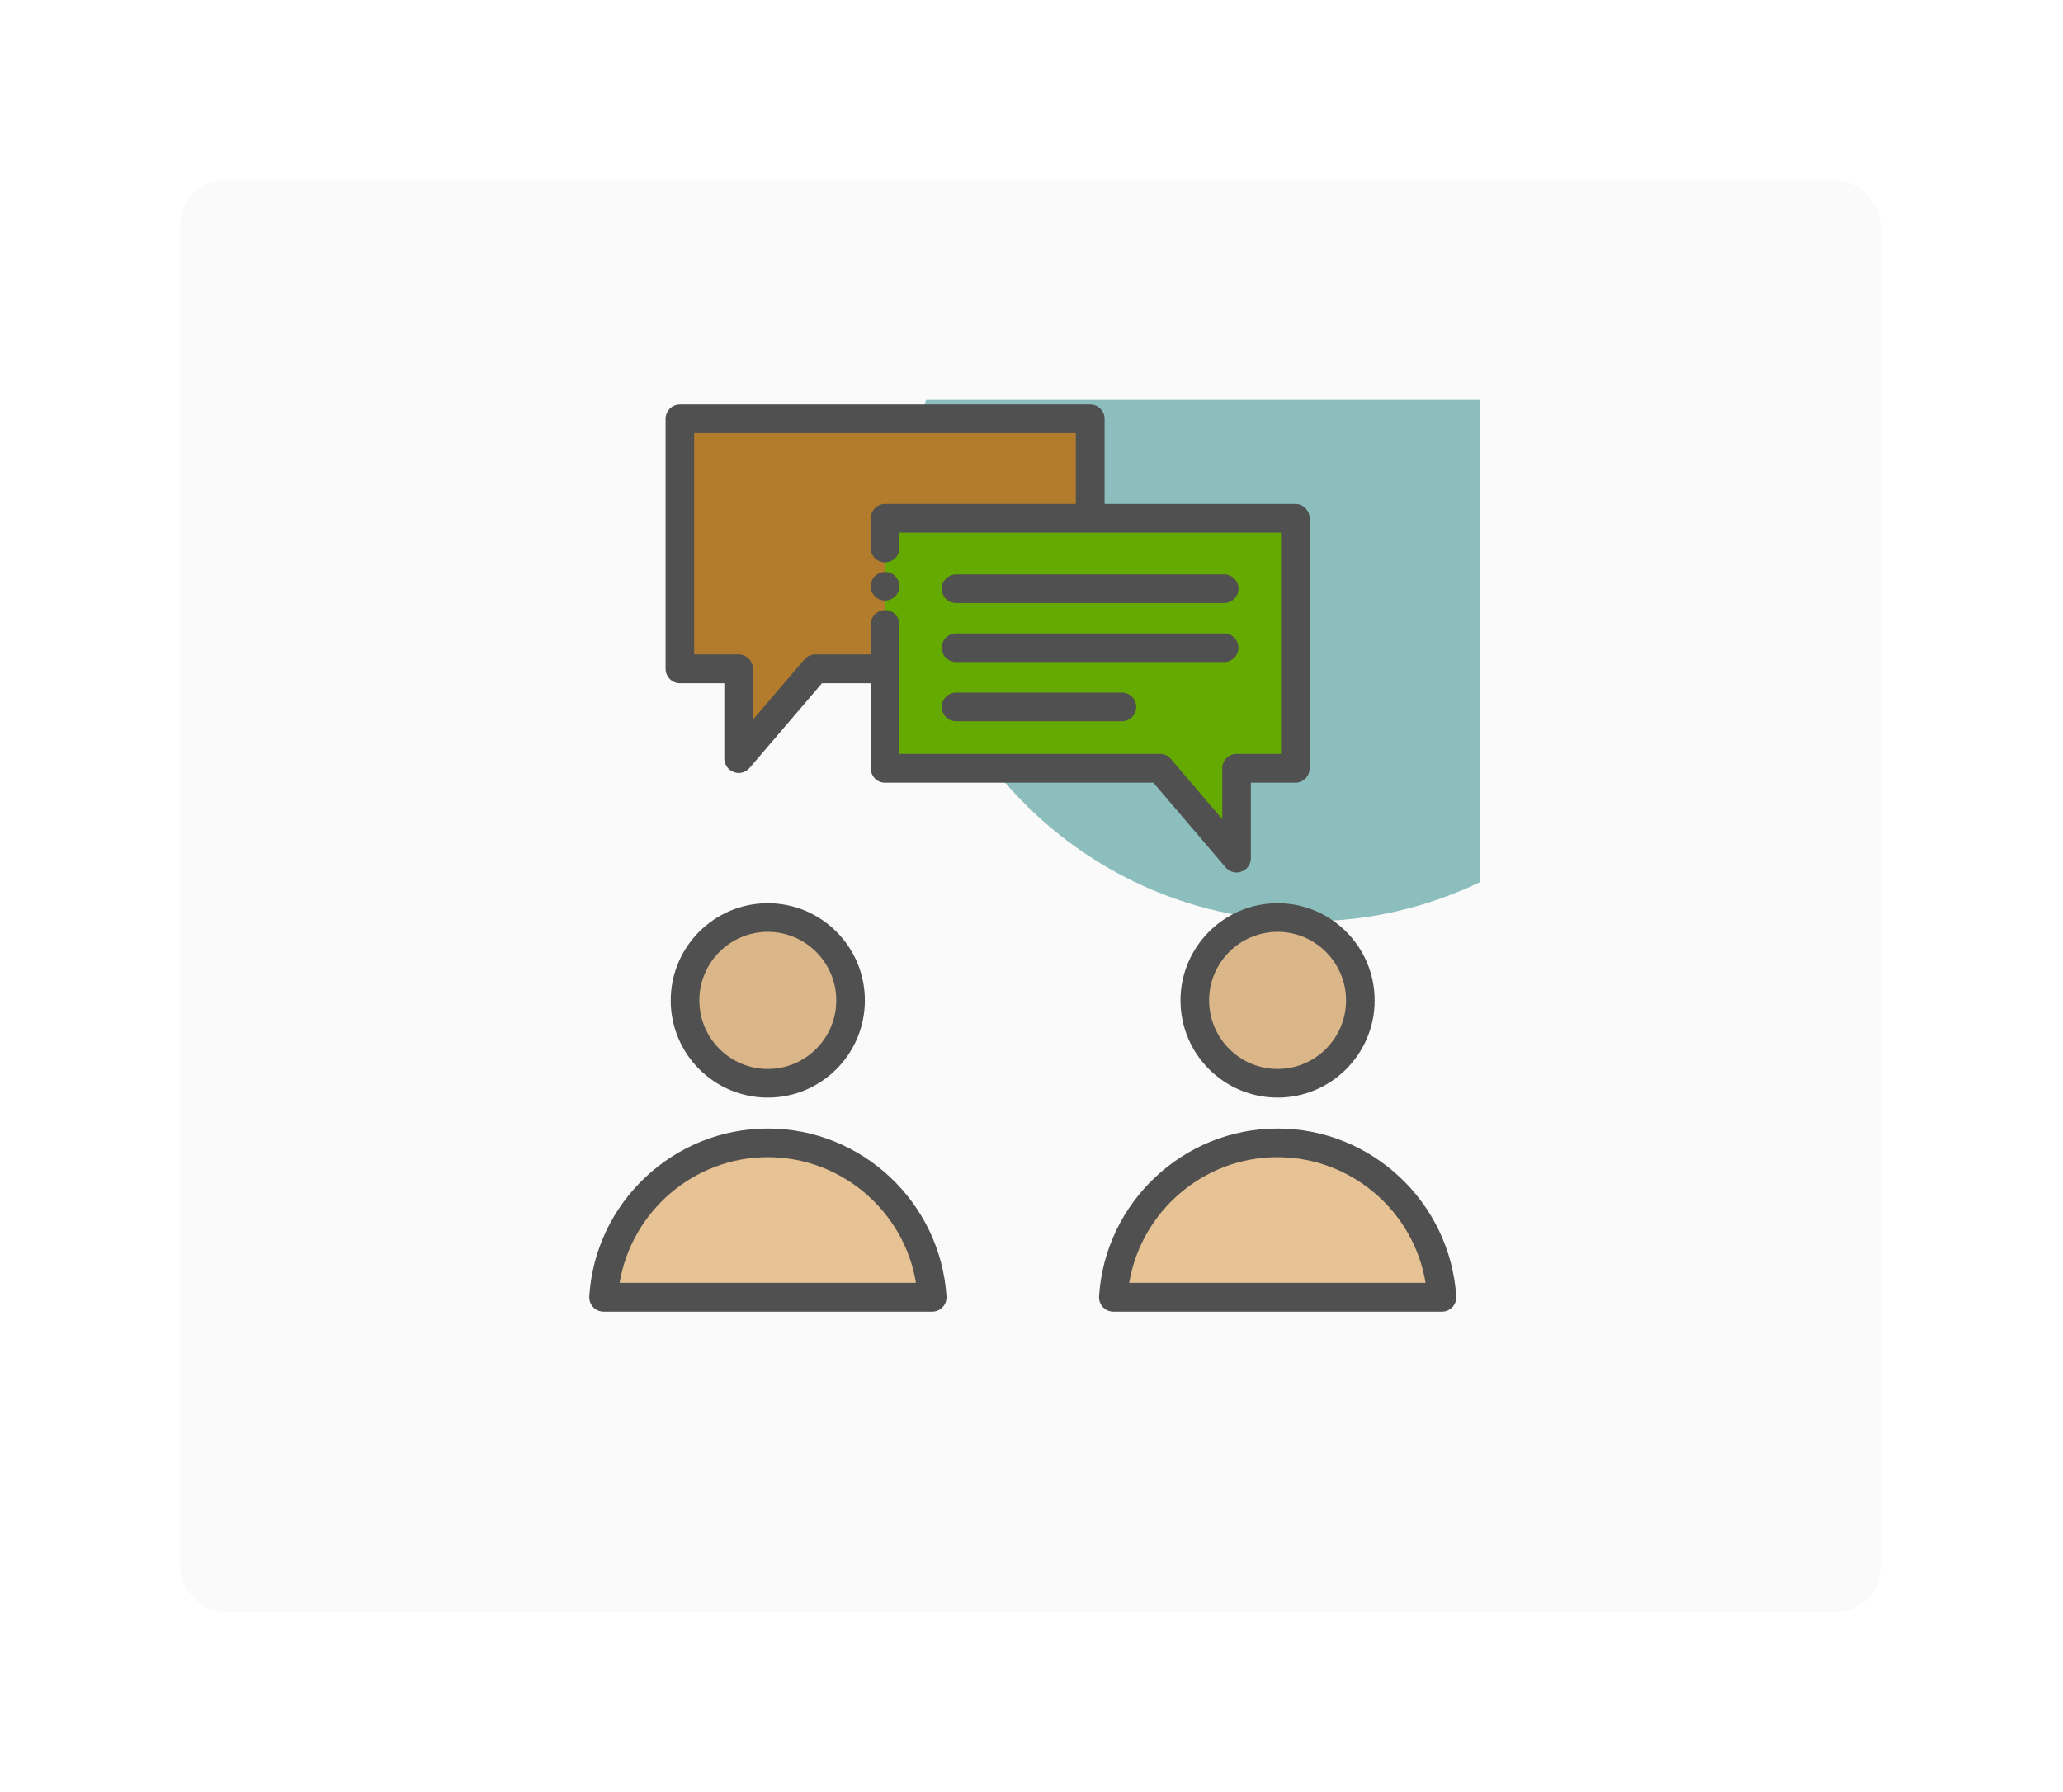 <svg width="229" height="199" viewBox="0 0 229 199" fill="none" xmlns="http://www.w3.org/2000/svg">
<g filter="url(#filter0_d)">
<rect x="20" y="14.999" width="188.735" height="159" rx="5" fill="#FAFAFA"/>
</g>
<path d="M100.746 57.772C100.746 82.364 120.646 102.292 145.204 102.292C152.063 102.292 158.52 100.702 164.321 97.925V44.395H102.8C101.466 48.614 100.746 53.108 100.746 57.772Z" fill="#8CBEBD"/>
<path d="M85.228 120.27C90.303 120.27 94.416 116.151 94.416 111.069C94.416 105.988 90.303 101.868 85.228 101.868C80.154 101.868 76.04 105.988 76.04 111.069C76.04 116.151 80.154 120.27 85.228 120.27Z" fill="#DBB688"/>
<path d="M103.478 144.035C102.864 134.474 94.946 126.905 85.251 126.905C75.555 126.905 67.616 134.474 67.023 144.035H103.478Z" fill="#E6C294"/>
<path d="M141.817 120.27C146.891 120.27 151.005 116.151 151.005 111.069C151.005 105.988 146.891 101.868 141.817 101.868C136.742 101.868 132.629 105.988 132.629 111.069C132.629 116.151 136.742 120.27 141.817 120.27Z" fill="#DBB688"/>
<path d="M160.044 144.035C159.43 134.474 151.513 126.905 141.817 126.905C132.121 126.905 124.182 134.474 123.589 144.035H160.044Z" fill="#E6C294"/>
<path d="M121.006 57.539V46.515H75.469V74.266H81.989V84.23L90.5 74.266H98.227" fill="#B37C2D"/>
<path d="M143.785 57.539V85.29H137.265V95.254L128.755 85.29H98.227V57.539H143.785Z" fill="#65AA00"/>
<path d="M74.453 111.069C74.453 117.026 79.28 121.86 85.228 121.86C91.177 121.86 96.004 117.026 96.004 111.069C96.004 105.112 91.177 100.278 85.228 100.278C79.28 100.278 74.453 105.133 74.453 111.069ZM92.829 111.069C92.829 115.267 89.42 118.68 85.228 118.68C81.037 118.68 77.628 115.267 77.628 111.069C77.628 106.872 81.037 103.458 85.228 103.458C89.42 103.458 92.829 106.872 92.829 111.069Z" fill="#505050"/>
<path d="M85.228 125.294C74.791 125.294 66.069 133.477 65.413 143.929C65.392 144.374 65.54 144.798 65.837 145.116C66.133 145.434 66.556 145.625 67.001 145.625H103.477C103.922 145.625 104.345 145.434 104.642 145.116C104.938 144.798 105.086 144.374 105.065 143.929C104.388 133.477 95.665 125.294 85.228 125.294ZM68.779 142.424C70.113 134.474 77.036 128.474 85.228 128.474C93.421 128.474 100.365 134.474 101.678 142.424H68.779Z" fill="#505050"/>
<path d="M131.041 111.069C131.041 117.026 135.868 121.86 141.817 121.86C147.765 121.86 152.592 117.026 152.592 111.069C152.592 105.112 147.765 100.278 141.817 100.278C135.868 100.278 131.041 105.133 131.041 111.069ZM149.417 111.069C149.417 115.267 146.008 118.68 141.817 118.68C137.625 118.68 134.216 115.267 134.216 111.069C134.216 106.872 137.625 103.458 141.817 103.458C146.008 103.458 149.417 106.872 149.417 111.069Z" fill="#505050"/>
<path d="M141.817 125.294C131.38 125.294 122.658 133.477 122.001 143.929C121.98 144.374 122.128 144.798 122.425 145.116C122.721 145.434 123.144 145.625 123.589 145.625H160.065C160.51 145.625 160.933 145.434 161.23 145.116C161.526 144.798 161.674 144.374 161.653 143.929C160.955 133.477 152.254 125.294 141.817 125.294ZM125.346 142.424C126.68 134.474 133.603 128.474 141.795 128.474C150.01 128.474 156.932 134.474 158.245 142.424H125.346Z" fill="#505050"/>
<path d="M98.248 66.676C99.125 66.676 99.836 65.965 99.836 65.086C99.836 64.208 99.125 63.496 98.248 63.496C97.371 63.496 96.66 64.208 96.66 65.086C96.66 65.965 97.371 66.676 98.248 66.676Z" fill="#505050"/>
<path d="M75.469 75.856H80.402V84.23C80.402 84.887 80.825 85.481 81.439 85.714C81.608 85.777 81.799 85.82 81.989 85.82C82.434 85.82 82.879 85.629 83.196 85.269L91.241 75.856H96.66V85.311C96.66 85.735 96.83 86.138 97.126 86.435C97.422 86.731 97.825 86.901 98.248 86.901H128.035L136.058 96.314C136.376 96.674 136.799 96.865 137.265 96.865C137.456 96.865 137.646 96.844 137.815 96.759C138.451 96.547 138.853 95.932 138.853 95.275V86.901H143.785C144.209 86.901 144.611 86.731 144.908 86.435C145.204 86.138 145.373 85.735 145.373 85.311V57.539C145.373 57.115 145.204 56.712 144.908 56.415C144.611 56.119 144.209 55.949 143.785 55.949H122.615V46.494C122.615 45.625 121.895 44.904 121.027 44.904H75.469C74.601 44.904 73.881 45.625 73.881 46.494V74.245C73.881 75.135 74.601 75.856 75.469 75.856ZM77.057 48.084H119.418V55.949H98.248C97.825 55.949 97.422 56.119 97.126 56.415C96.83 56.691 96.66 57.115 96.66 57.539V60.846C96.66 61.737 97.359 62.436 98.248 62.436C99.116 62.436 99.836 61.737 99.836 60.846V59.129H142.198V83.7H137.265C136.863 83.7 136.439 83.869 136.143 84.166C135.847 84.463 135.677 84.866 135.677 85.29V90.95L129.961 84.251C129.665 83.891 129.22 83.7 128.755 83.7H99.836V69.326C99.836 68.457 99.116 67.736 98.248 67.736C97.359 67.736 96.66 68.457 96.66 69.326V72.655H90.5C90.034 72.655 89.59 72.867 89.293 73.206L83.577 79.905V74.245C83.577 73.375 82.857 72.655 81.989 72.655H77.057V48.084Z" fill="#505050"/>
<path d="M106.124 66.952H135.889C136.757 66.952 137.477 66.231 137.477 65.362C137.477 64.493 136.757 63.772 135.889 63.772H106.124C105.256 63.772 104.536 64.493 104.536 65.362C104.536 66.231 105.234 66.952 106.124 66.952Z" fill="#505050"/>
<path d="M106.124 73.502H135.889C136.757 73.502 137.477 72.782 137.477 71.912C137.477 71.043 136.757 70.323 135.889 70.323H106.124C105.256 70.323 104.536 71.043 104.536 71.912C104.536 72.782 105.234 73.502 106.124 73.502Z" fill="#505050"/>
<path d="M106.124 80.075H124.542C125.41 80.075 126.129 79.354 126.129 78.485C126.129 77.616 125.41 76.895 124.542 76.895H106.124C105.256 76.895 104.536 77.616 104.536 78.485C104.536 79.354 105.234 80.075 106.124 80.075Z" fill="#505050"/>
<defs>
<filter id="filter0_d" x="0" y="-0" width="228.735" height="199" filterUnits="userSpaceOnUse" color-interpolation-filters="sRGB">
<feFlood flood-opacity="0" result="BackgroundImageFix"/>
<feColorMatrix in="SourceAlpha" type="matrix" values="0 0 0 0 0 0 0 0 0 0 0 0 0 0 0 0 0 0 127 0"/>
<feOffset dy="5"/>
<feGaussianBlur stdDeviation="10"/>
<feColorMatrix type="matrix" values="0 0 0 0 0 0 0 0 0 0 0 0 0 0 0 0 0 0 0.3 0"/>
<feBlend mode="normal" in2="BackgroundImageFix" result="effect1_dropShadow"/>
<feBlend mode="normal" in="SourceGraphic" in2="effect1_dropShadow" result="shape"/>
</filter>
</defs>
</svg>
